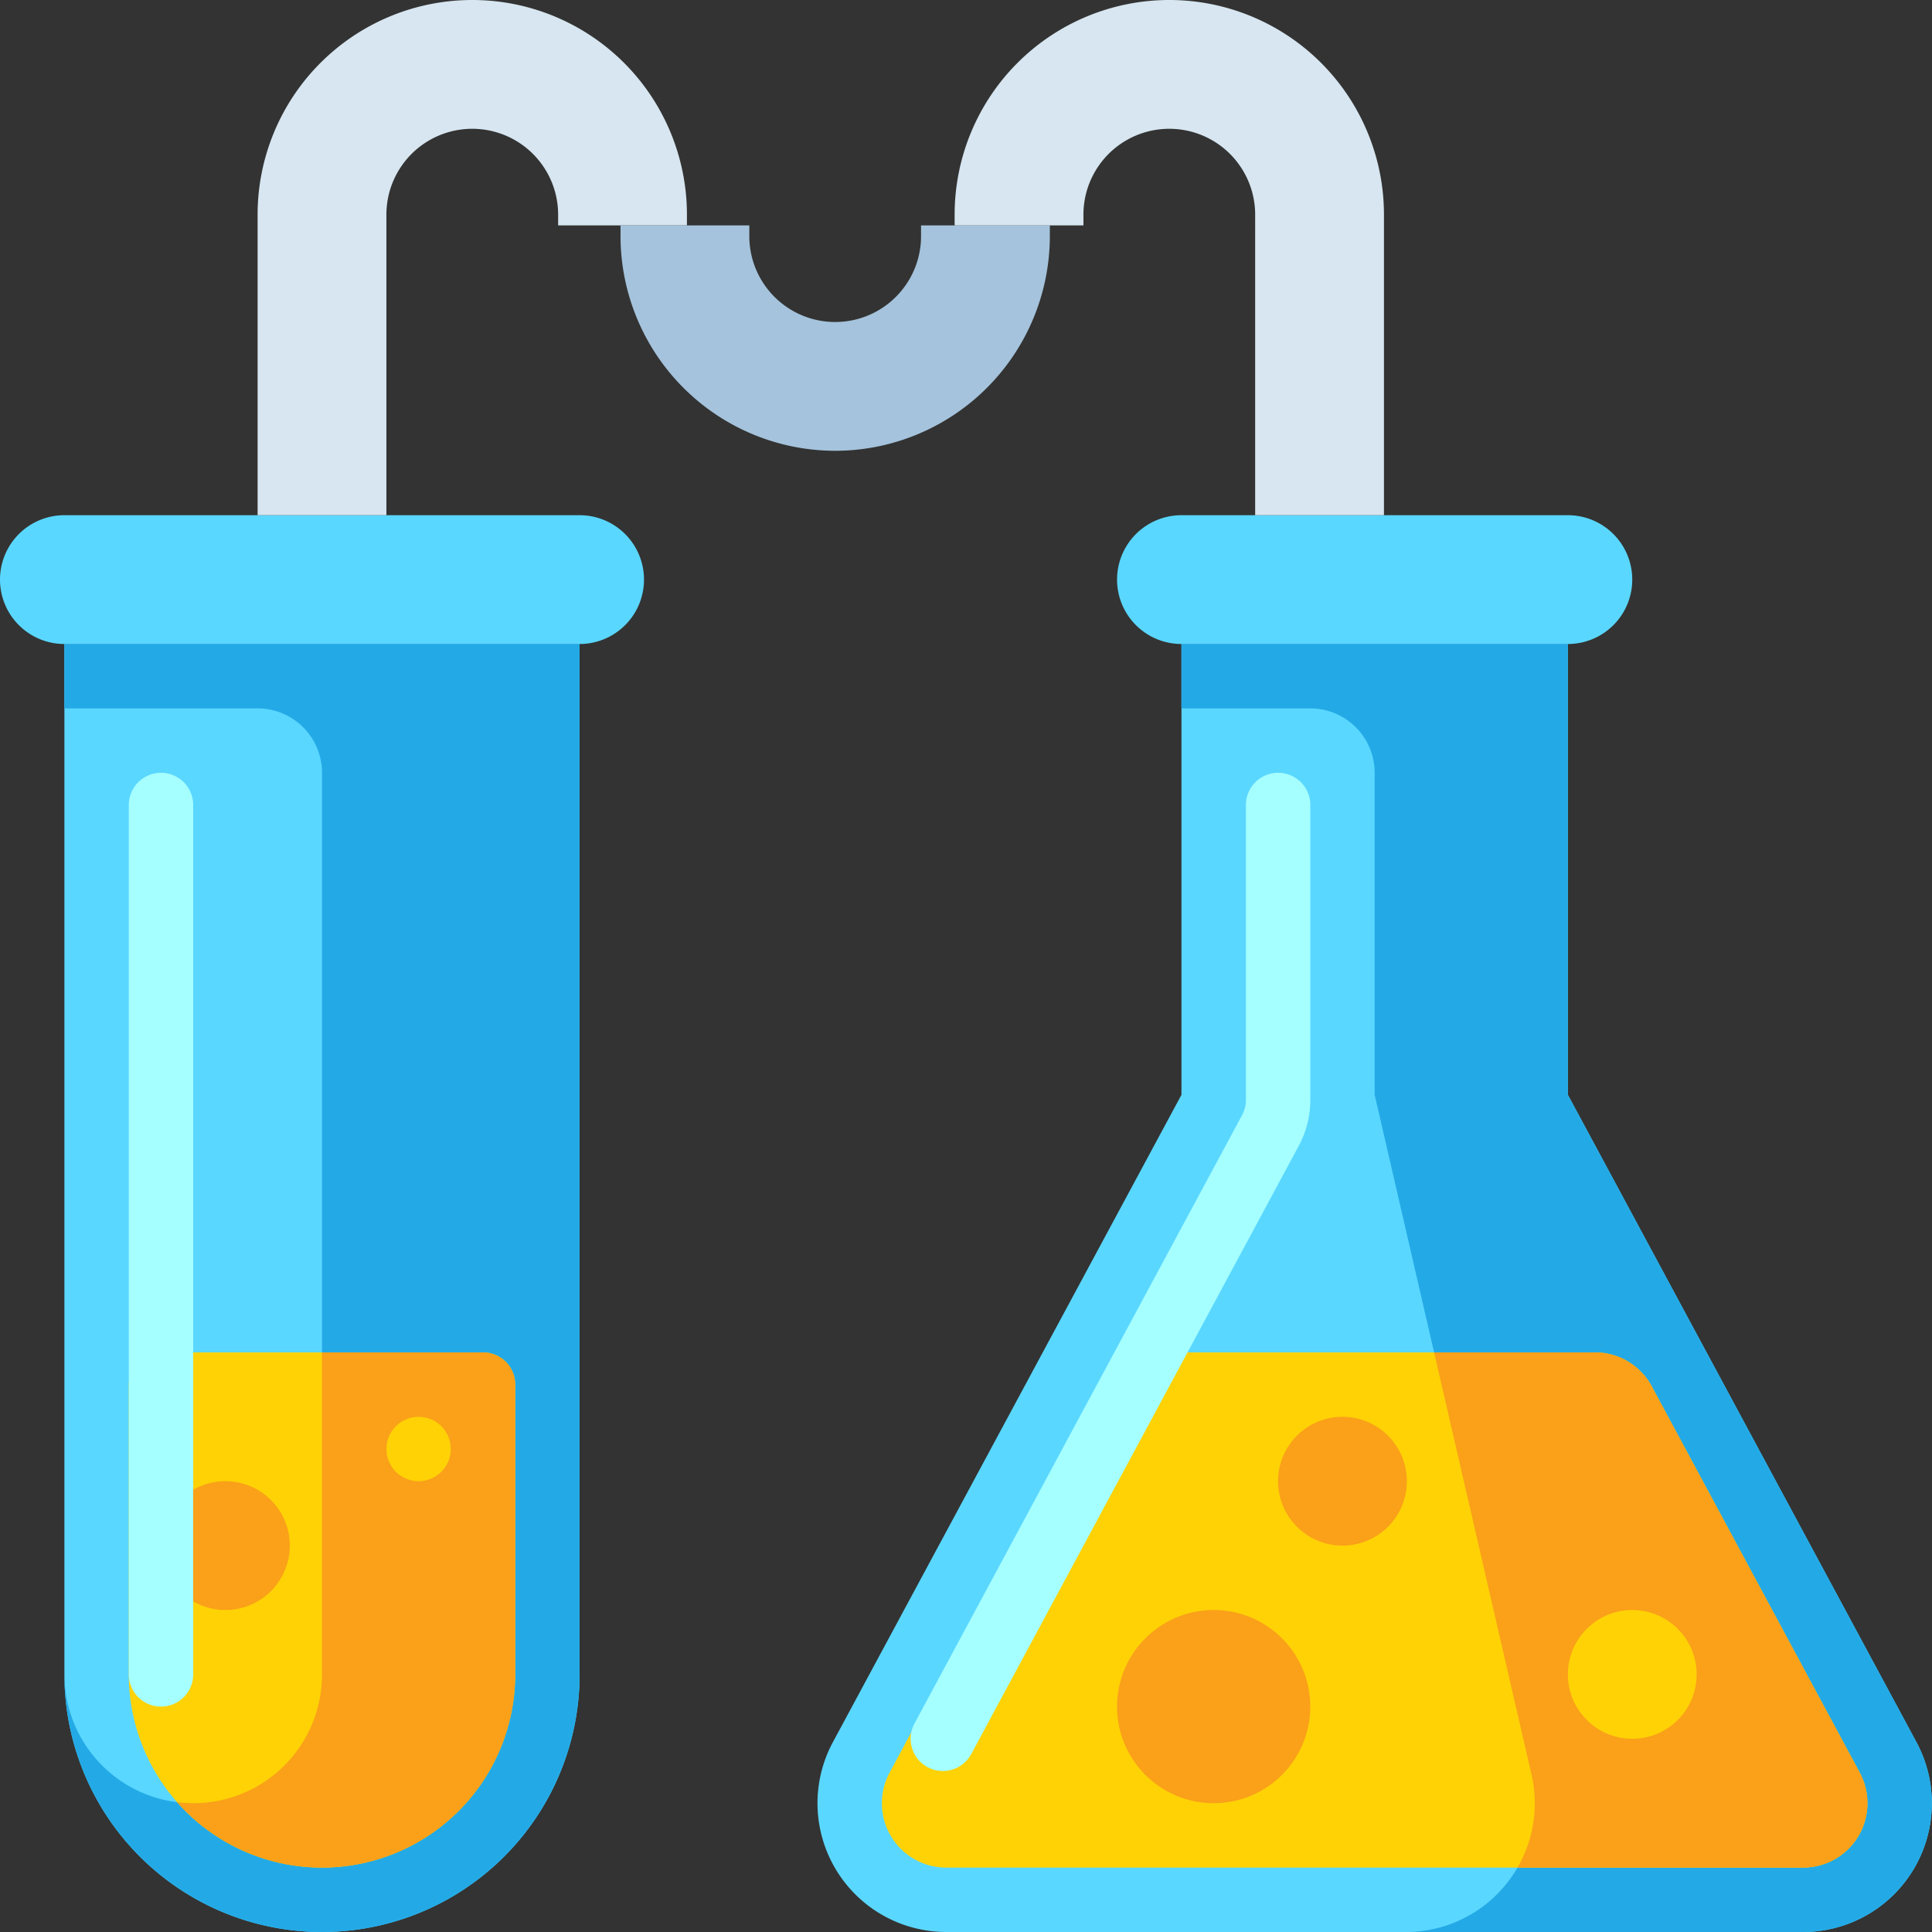 <svg xmlns="http://www.w3.org/2000/svg" width="148.5" height="148.5" viewBox="0 0 148.5 148.5">
  <rect x="0" y="0" width="148.5" height="148.5" fill="#333333" stroke="none"/>
  <g id="svgexport-6_3_" data-name="svgexport-6 (3)" transform="translate(-48 -16)">
    <g id="Group_55592" data-name="Group 55592" transform="translate(48 16)">
      <g id="Group_55579" data-name="Group 55579" transform="translate(62.822 39.6)">
        <g id="Group_55570" data-name="Group 55570" transform="translate(0 9.9)">
          <path id="Path_1264" data-name="Path 1264" d="M298.011,260.406,271.219,210.65V176h-29.7v34.65l-26.792,49.756A9.9,9.9,0,0,0,223.444,275h65.85a9.9,9.9,0,0,0,8.717-14.594Z" transform="translate(-213.53 -176)" fill="#5ad7ff"/>
        </g>
        <g id="Group_55571" data-name="Group 55571" transform="translate(23.039)">
          <path id="Path_1265" data-name="Path 1265" d="M322.65,153.9h-29.7a4.95,4.95,0,0,1,0-9.9h29.7a4.95,4.95,0,0,1,0,9.9Z" transform="translate(-288 -144)" fill="#5ad7ff"/>
        </g>
        <g id="Group_55572" data-name="Group 55572" transform="translate(27.989 9.9)">
          <path id="Path_1266" data-name="Path 1266" d="M360.492,260.406,333.7,210.65V176H304v4.95h9.9a4.95,4.95,0,0,1,4.95,4.95v24.75L330.9,262.874A9.9,9.9,0,0,1,321.255,275h30.52A9.9,9.9,0,0,0,360.492,260.406Z" transform="translate(-304 -176)" fill="#23aae6"/>
        </g>
        <g id="Group_55573" data-name="Group 55573" transform="translate(4.947 64.35)">
          <path id="Path_1267" data-name="Path 1267" d="M284.347,352H250.481a4.951,4.951,0,0,0-4.358,2.6L230.13,384.3a4.95,4.95,0,0,0,4.358,7.3h65.851a4.95,4.95,0,0,0,4.358-7.3l-15.992-29.7A4.951,4.951,0,0,0,284.347,352Z" transform="translate(-229.522 -352)" fill="#ffd205"/>
        </g>
        <g id="Group_55574" data-name="Group 55574" transform="translate(47.408 64.35)">
          <path id="Path_1268" data-name="Path 1268" d="M379.133,352H366.769l7.483,32.424a9.825,9.825,0,0,1-1.075,7.176h21.949a4.95,4.95,0,0,0,4.358-7.3l-15.992-29.7A4.951,4.951,0,0,0,379.133,352Z" transform="translate(-366.769 -352)" fill="#faa019"/>
        </g>
        <g id="Group_55575" data-name="Group 55575" transform="translate(7.171 19.8)">
          <path id="Path_1269" data-name="Path 1269" d="M239.182,284.725a2.476,2.476,0,0,1-2.177-3.649l25.176-46.752a2.483,2.483,0,0,0,.3-1.173V210.475a2.475,2.475,0,1,1,4.95,0v22.676a7.446,7.446,0,0,1-.888,3.521l-25.176,46.752a2.474,2.474,0,0,1-2.181,1.3Z" transform="translate(-236.708 -208)" fill="#a5ffff"/>
        </g>
        <g id="Group_55576" data-name="Group 55576" transform="translate(23.039 84.15)">
          <circle id="Ellipse_578" data-name="Ellipse 578" cx="7.425" cy="7.425" r="7.425" fill="#faa019"/>
        </g>
        <g id="Group_55577" data-name="Group 55577" transform="translate(35.414 69.3)">
          <circle id="Ellipse_579" data-name="Ellipse 579" cx="4.95" cy="4.95" r="4.95" fill="#faa019"/>
        </g>
        <g id="Group_55578" data-name="Group 55578" transform="translate(57.689 84.15)">
          <circle id="Ellipse_580" data-name="Ellipse 580" cx="4.95" cy="4.95" r="4.95" fill="#ffd205"/>
        </g>
      </g>
      <g id="Group_55588" data-name="Group 55588" transform="translate(0 39.6)">
        <g id="Group_55580" data-name="Group 55580" transform="translate(4.95 9.9)">
          <path id="Path_1270" data-name="Path 1270" d="M83.8,275a19.8,19.8,0,0,0,19.8-19.8V176H64v79.2A19.8,19.8,0,0,0,83.8,275Z" transform="translate(-64 -176)" fill="#5ad7ff"/>
        </g>
        <g id="Group_55581" data-name="Group 55581">
          <path id="Path_1271" data-name="Path 1271" d="M92.55,153.9H52.95a4.95,4.95,0,1,1,0-9.9h39.6a4.95,4.95,0,1,1,0,9.9Z" transform="translate(-48 -144)" fill="#5ad7ff"/>
        </g>
        <g id="Group_55582" data-name="Group 55582" transform="translate(4.95 9.9)">
          <path id="Path_1272" data-name="Path 1272" d="M64,176v4.95H78.85a4.95,4.95,0,0,1,4.95,4.95v69.3a9.9,9.9,0,0,1-19.8,0,19.8,19.8,0,1,0,39.6,0V176Z" transform="translate(-64 -176)" fill="#23aae6"/>
        </g>
        <g id="Group_55583" data-name="Group 55583" transform="translate(9.9 64.35)">
          <path id="Path_1273" data-name="Path 1273" d="M94.85,391.6A14.85,14.85,0,0,1,80,376.75V354.475A2.475,2.475,0,0,1,82.475,352h24.75a2.475,2.475,0,0,1,2.475,2.475V376.75A14.85,14.85,0,0,1,94.85,391.6Z" transform="translate(-80 -352)" fill="#ffd205"/>
        </g>
        <g id="Group_55584" data-name="Group 55584" transform="translate(13.616 64.35)">
          <path id="Path_1274" data-name="Path 1274" d="M115.519,352H103.144v24.75a9.883,9.883,0,0,1-11.134,9.82,14.847,14.847,0,0,0,25.984-9.82V354.475A2.475,2.475,0,0,0,115.519,352Z" transform="translate(-92.01 -352)" fill="#faa019"/>
        </g>
        <g id="Group_55585" data-name="Group 55585" transform="translate(12.375 74.25)">
          <circle id="Ellipse_581" data-name="Ellipse 581" cx="4.95" cy="4.95" r="4.95" fill="#faa019"/>
        </g>
        <g id="Group_55586" data-name="Group 55586" transform="translate(29.7 69.3)">
          <circle id="Ellipse_582" data-name="Ellipse 582" cx="2.475" cy="2.475" r="2.475" fill="#ffd205"/>
        </g>
        <g id="Group_55587" data-name="Group 55587" transform="translate(9.9 19.8)">
          <path id="Path_1275" data-name="Path 1275" d="M82.475,279.775A2.475,2.475,0,0,1,80,277.3V210.475a2.475,2.475,0,0,1,4.95,0V277.3A2.475,2.475,0,0,1,82.475,279.775Z" transform="translate(-80 -208)" fill="#a5ffff"/>
        </g>
      </g>
      <g id="Group_55589" data-name="Group 55589" transform="translate(19.8 0)">
        <path id="Path_1276" data-name="Path 1276" d="M121.9,55.6H112V32.5a16.5,16.5,0,1,1,33,0v.825h-9.9V32.5a6.6,6.6,0,0,0-13.2,0Z" transform="translate(-112 -16)" fill="#d7e6f0"/>
      </g>
      <g id="Group_55590" data-name="Group 55590" transform="translate(47.695 17.325)">
        <path id="Path_1277" data-name="Path 1277" d="M203.167,89.325a16.519,16.519,0,0,1-16.5-16.5V72h9.9v.825a6.6,6.6,0,0,0,13.2,0V72h9.9v.825A16.519,16.519,0,0,1,203.167,89.325Z" transform="translate(-186.667 -72)" fill="#a5c3dc"/>
      </g>
      <g id="Group_55591" data-name="Group 55591" transform="translate(73.376 0)">
        <path id="Path_1278" data-name="Path 1278" d="M294.333,55.6h-9.9V32.5a6.6,6.6,0,0,0-13.2,0v.825h-9.9V32.5a16.5,16.5,0,0,1,33,0Z" transform="translate(-261.333 -16)" fill="#d7e6f0"/>
      </g>
    </g>
  </g>
</svg>
